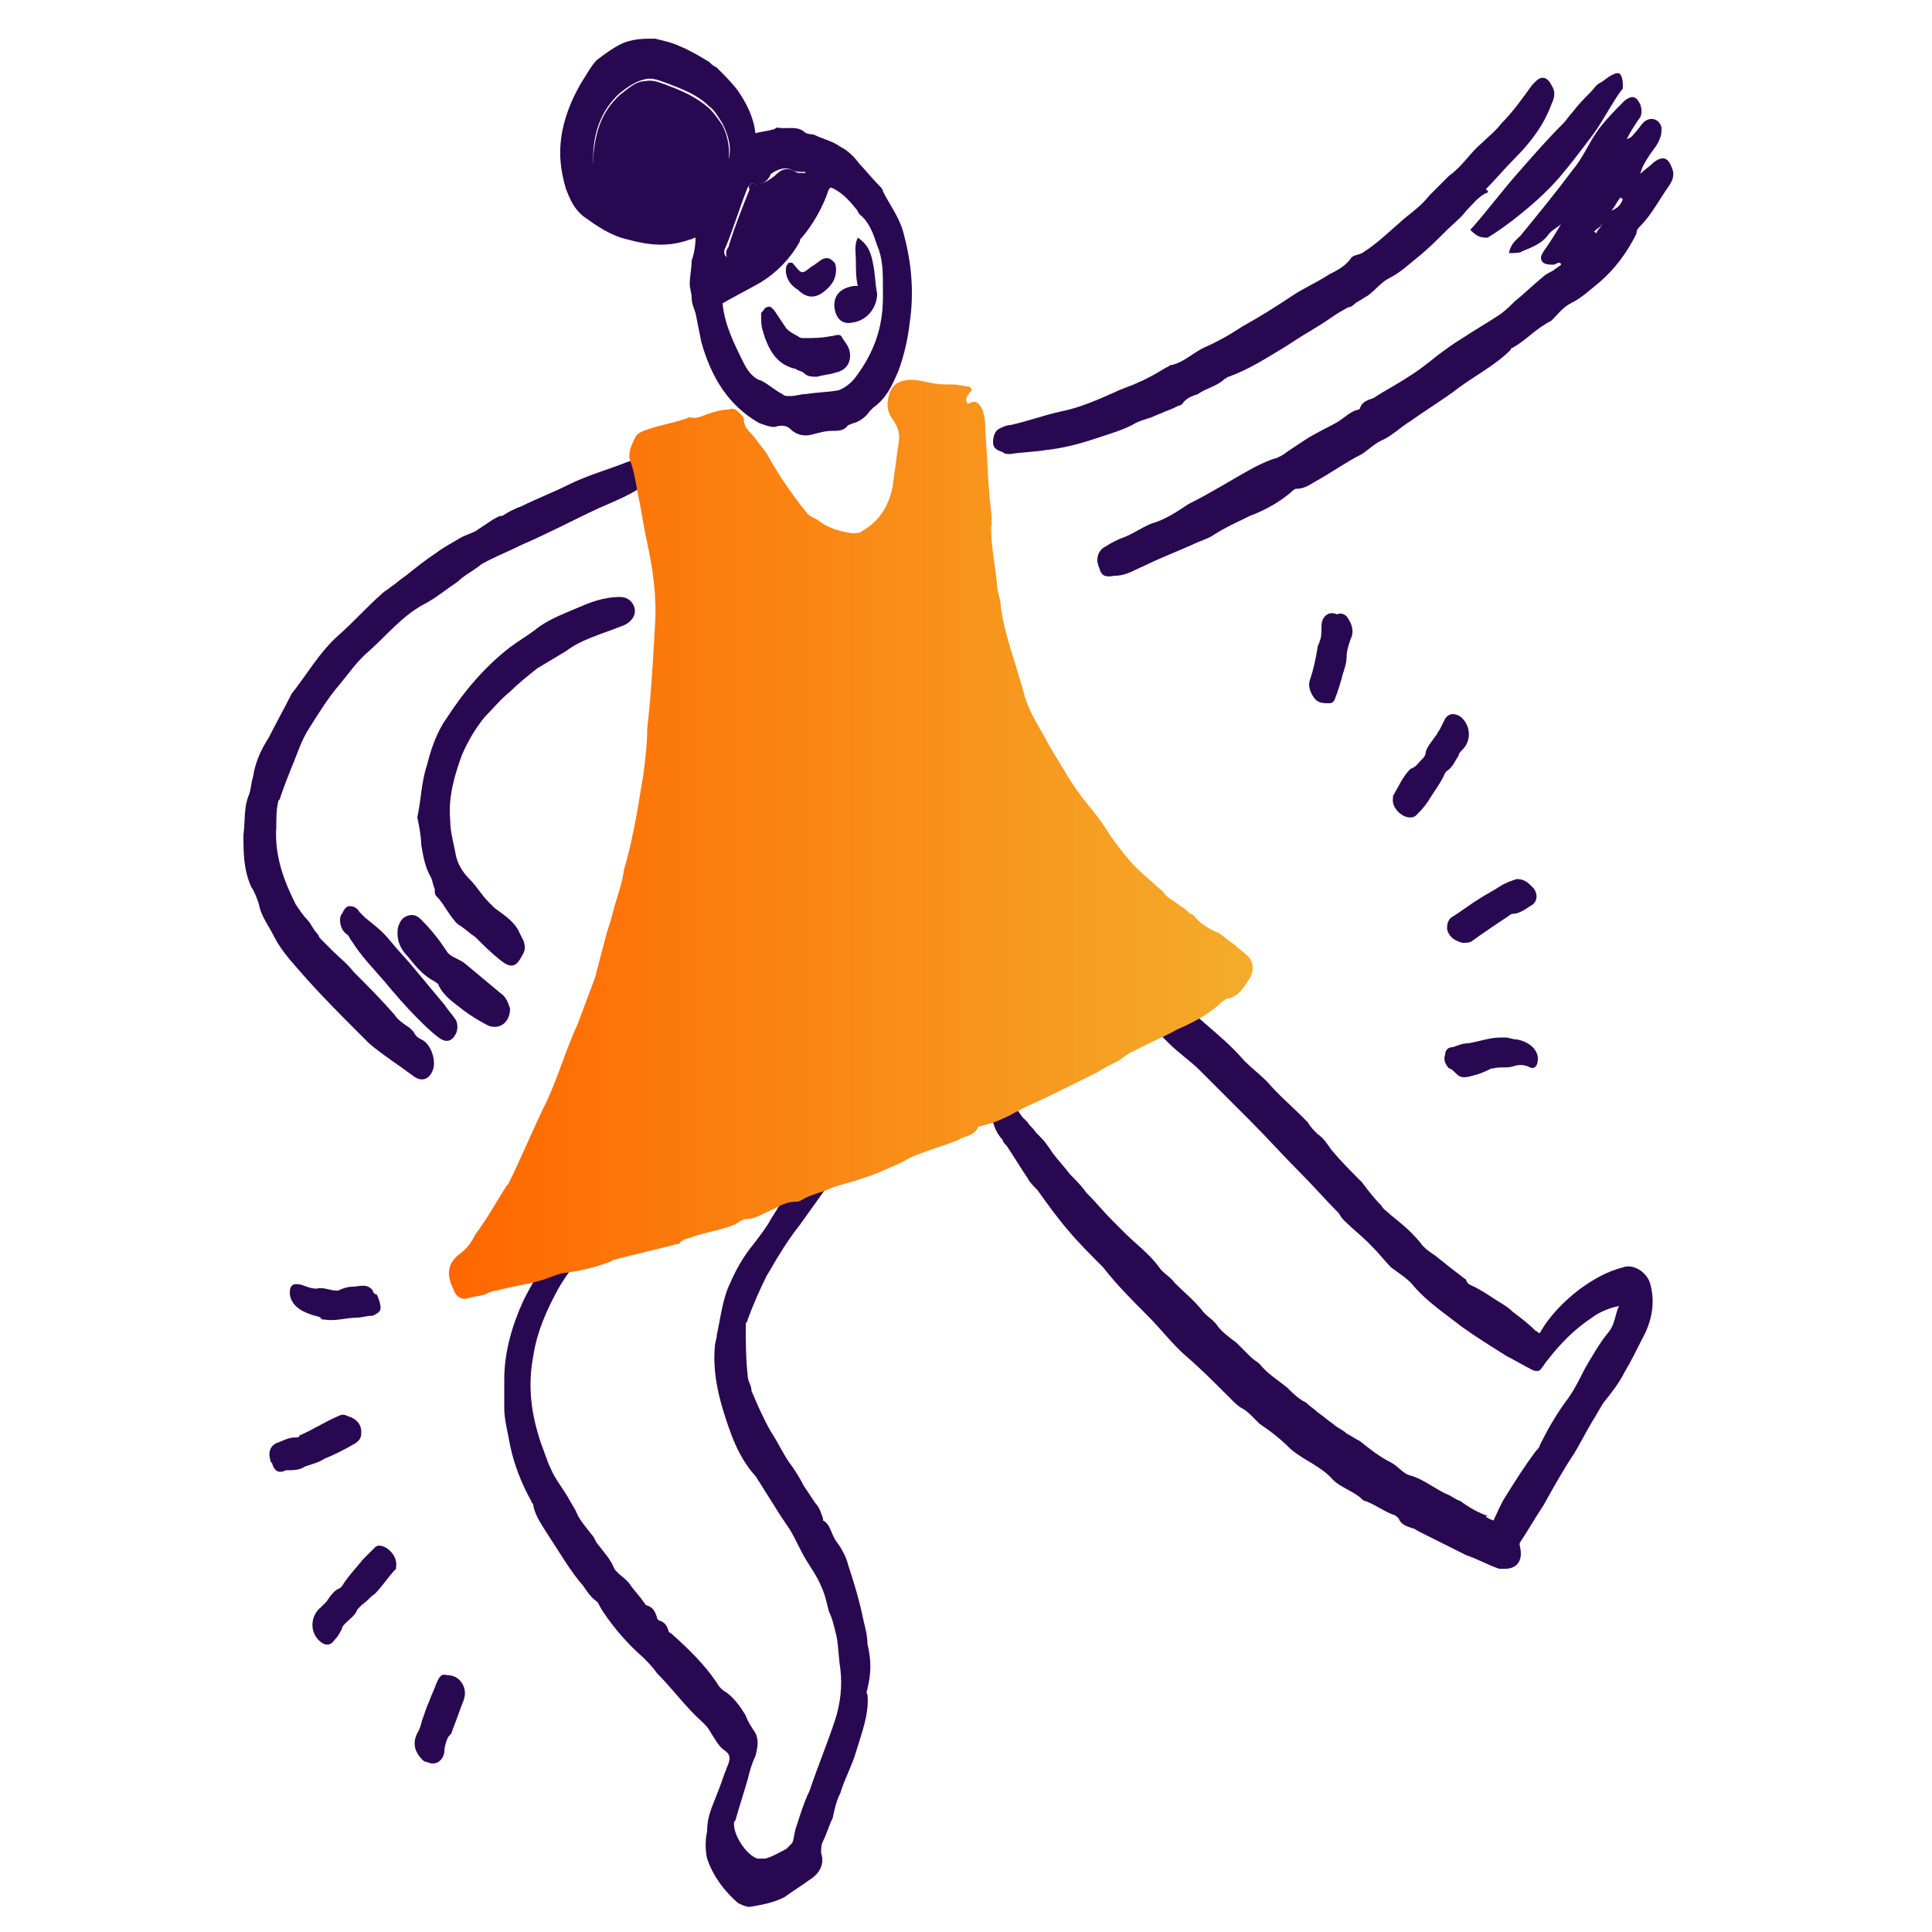 <?xml version="1.0" encoding="utf-8"?>
<!-- Generator: Adobe Illustrator 27.9.0, SVG Export Plug-In . SVG Version: 6.00 Build 0)  -->
<svg version="1.1" id="Layer_1" xmlns="http://www.w3.org/2000/svg" xmlns:xlink="http://www.w3.org/1999/xlink" x="0px" y="0px"
	 viewBox="0 0 100 100" style="enable-background:new 0 0 100 100;" xml:space="preserve">
<style type="text/css">
	.st0{fill:#290852;}
	.st1{fill:url(#SVGID_1_);}
	.st2{fill:url(#SVGID_00000047037853110863781050000016559950565086058670_);}
	.st3{fill:url(#SVGID_00000073001109367572917610000014905470849448433293_);}
	.st4{fill:url(#SVGID_00000096778823354625318480000011122240999619997571_);}
</style>
<g>
	<g>
		<path class="st0" d="M77.3,78.7c0.2-0.4,0.4-0.9,0.6-1.2c0.5-0.8,1-1.6,1.6-2.4c0.1-0.1,0.2-0.2,0.2-0.3c0.4-0.8,0.8-1.5,1.3-2.2
			c0.4-0.5,0.7-1.1,1-1.7c0.4-0.7,0.8-1.4,1.3-2c0.3-0.4,0.3-0.9,0.5-1.3c-0.5,0.1-1,0.3-1.4,0.6c-0.9,0.6-1.6,1.3-2.3,2.2
			c-0.1,0.1-0.2,0.3-0.3,0.4c-0.1,0.2-0.3,0.2-0.5,0.1c-0.4-0.2-0.9-0.5-1.3-0.7c-0.8-0.5-1.6-1-2.3-1.5c-0.9-0.7-1.8-1.3-2.5-2.1
			c-0.3-0.4-0.8-0.7-1.2-1c-0.3-0.3-0.6-0.7-1-1.1c-0.1-0.1-0.1-0.1-0.2-0.2c-0.4-0.4-0.8-0.7-1.2-1.1c-0.1-0.1-0.2-0.2-0.3-0.4
			c-0.7-0.7-1.3-1.4-2-2.1c-0.9-0.9-1.7-1.8-2.6-2.7c-0.9-0.9-1.7-1.7-2.6-2.6c-0.5-0.5-1.1-0.9-1.6-1.4c-0.6-0.6-1.2-1.2-1.8-1.7
			c-0.5-0.4-1-0.8-1.4-1.3c-0.6-0.6-1.3-1.1-1.7-1.8c-0.1-0.1-0.3-0.2-0.4-0.4c-0.2-0.2-0.4-0.4-0.6-0.7c-0.3-0.4-0.7-0.9-1-1.3
			c-0.2-0.2-0.3-0.5-0.1-0.8c0.2-0.2,0.5-0.2,0.9-0.1c0.1,0,0.1,0,0.2,0.1c0.5,0.5,1.2,0.8,1.6,1.5c0.1,0.2,0.3,0.3,0.5,0.4
			c0.3,0.3,0.7,0.6,1,0.9c0.4,0.3,0.6,0.7,1,1c0.8,0.6,1.5,1.4,2.3,1.9c0.3,0.2,0.5,0.4,0.7,0.7c0.2,0.2,0.5,0.4,0.7,0.6
			c0.7,0.6,1.4,1.2,2,1.9c0.4,0.4,0.8,0.7,1.2,1.1c0.5,0.6,1.2,1.2,1.7,1.7c0.1,0.1,0.3,0.3,0.4,0.4c0.1,0.2,0.3,0.4,0.5,0.6
			c0.3,0.2,0.5,0.5,0.7,0.8c0.5,0.6,1,1.1,1.6,1.7c0.3,0.4,0.6,0.8,1,1.2c0.1,0.2,0.3,0.3,0.5,0.5c0.5,0.4,1,0.8,1.5,1.4
			c0.2,0.3,0.5,0.5,0.8,0.7c0.5,0.4,1,0.8,1.4,1.1c0.1,0.1,0.2,0.1,0.2,0.2c0.1,0.2,0.2,0.2,0.4,0.3c0.4,0.2,0.7,0.4,1,0.6
			c0.3,0.2,0.7,0.4,1,0.7c0.4,0.3,0.8,0.6,1.2,1c0.1,0,0.1,0.1,0.2,0.1c0.5-0.9,1.3-1.7,2.1-2.3c0.7-0.5,1.4-0.9,2.2-1.1
			c0.5-0.2,1.2,0.2,1.4,0.8c0.3,1,0.1,2-0.4,2.9c-0.3,0.6-0.6,1.2-0.9,1.7c-0.3,0.6-0.7,1.1-1.1,1.6c-0.2,0.3-0.4,0.7-0.6,1
			c-0.3,0.5-0.6,1.1-0.9,1.6c-0.6,0.9-1.1,1.8-1.6,2.7c-0.4,0.6-0.8,1.3-1.2,1.9c-0.1,0.1,0,0.3,0,0.4c0.1,0.6-0.2,1-0.8,1
			c-0.1,0-0.2,0-0.3,0c-0.6-0.2-1.1-0.5-1.7-0.7c-0.4-0.2-0.8-0.4-1.2-0.6c-0.4-0.2-0.8-0.4-1.2-0.6c-0.2-0.1-0.3-0.2-0.4-0.2
			c-0.3-0.1-0.6-0.2-0.7-0.5c-0.1-0.1-0.2-0.2-0.3-0.2c-0.5-0.2-0.9-0.5-1.4-0.7c-0.1,0-0.2-0.1-0.2-0.1c-0.4-0.4-1.1-0.6-1.5-1
			c-0.6-0.7-1.5-1-2.2-1.6c-0.5-0.5-1-0.9-1.6-1.3c-0.1-0.1-0.2-0.2-0.3-0.3c-0.2-0.2-0.4-0.4-0.6-0.5c-0.2-0.1-0.4-0.3-0.6-0.5
			c-0.1-0.1-0.2-0.2-0.3-0.3c-0.6-0.6-1.3-1.3-2-1.9c-0.7-0.6-1.3-1.4-2-2.1c-0.8-0.8-1.6-1.6-2.3-2.5c-0.6-0.6-1.3-1.3-1.8-1.9
			c-0.6-0.7-1.1-1.4-1.6-2.1c-0.2-0.2-0.4-0.4-0.5-0.6c-0.4-0.6-0.7-1.1-1.1-1.7c-0.1-0.1-0.2-0.2-0.2-0.3c-0.4-0.4-0.5-0.9-0.6-1.3
			c0-0.2,0-0.4,0.1-0.5c0.1-0.4,0.5-0.5,0.8-0.2c0.3,0.2,0.5,0.5,0.7,0.8c0.1,0.1,0.2,0.2,0.3,0.3c0.1,0.2,0.3,0.3,0.4,0.5
			c0.1,0.1,0.2,0.2,0.3,0.3c0.2,0.2,0.4,0.5,0.6,0.8c0.3,0.4,0.6,0.7,0.9,1.1c0.3,0.3,0.6,0.6,0.8,0.9c0.5,0.5,0.9,1,1.4,1.5
			c0.2,0.2,0.4,0.4,0.6,0.6c0.6,0.6,1.3,1.1,1.8,1.8c0.2,0.3,0.6,0.5,0.8,0.8c0.5,0.5,1,0.9,1.4,1.4c0.2,0.3,0.6,0.5,0.8,0.8
			c0.2,0.3,0.6,0.6,1,0.9c0.2,0.2,0.5,0.5,0.7,0.7c0.2,0.2,0.4,0.3,0.5,0.4c0.4,0.5,0.9,0.8,1.4,1.2c0.3,0.3,0.6,0.6,1,0.8
			c0.2,0.2,0.4,0.3,0.6,0.5c0.3,0.2,0.5,0.4,0.8,0.6c0.2,0.2,0.5,0.3,0.7,0.5c0.2,0.1,0.5,0.3,0.7,0.4c0.5,0.4,1,0.8,1.6,1.1
			c0.4,0.2,0.6,0.6,1.1,0.7c0.6,0.2,1.1,0.6,1.7,0.9c0.3,0.1,0.5,0.3,0.8,0.4c0.4,0.3,0.9,0.6,1.5,0.8C76.7,78.4,77,78.6,77.3,78.7z
			"/>
		<path class="st0" d="M40.5,45.6c0.3,0.6,0.2,1.1,0,1.5c-0.5,1.2-1.1,2.3-1.6,3.5c-0.3,0.7-0.7,1.4-1.1,2.1c-0.5,0.9-1,1.9-1.5,2.8
			c-0.2,0.3-0.3,0.6-0.5,0.8c-0.4,0.7-0.8,1.4-1.3,2.1c-0.6,0.9-1.1,1.7-1.7,2.5c-0.9,1.3-1.7,2.5-2.6,3.8c-0.4,0.7-0.9,1.3-1.3,2
			c-0.6,1.1-1.1,2.2-1.3,3.5c-0.3,1.6-0.1,3,0.4,4.5c0.2,0.5,0.3,0.9,0.5,1.3c0.2,0.5,0.6,1,0.9,1.5c0.1,0.2,0.3,0.5,0.4,0.7
			c0.2,0.5,0.5,0.8,0.8,1.2c0.2,0.2,0.2,0.4,0.4,0.6c0.3,0.4,0.6,0.7,0.8,1.2c0.2,0.3,0.6,0.5,0.8,0.8c0.2,0.3,0.5,0.6,0.7,0.9
			c0.1,0.1,0.1,0.2,0.2,0.2c0.3,0.1,0.4,0.3,0.5,0.6c0,0.1,0.1,0.2,0.2,0.2c0.2,0.1,0.3,0.2,0.4,0.5c0,0.1,0.1,0.1,0.2,0.2
			c0.9,0.8,1.7,1.6,2.3,2.5c0.1,0.2,0.3,0.4,0.5,0.5c0.4,0.3,0.7,0.7,1,1.2c0.1,0.3,0.3,0.6,0.5,0.9c0.2,0.4,0.1,0.8,0,1.2
			c-0.2,0.4-0.3,0.8-0.4,1.2c-0.2,0.7-0.4,1.3-0.6,2c0,0.1-0.1,0.2-0.1,0.2c-0.1,0.6,0.6,1.7,1.2,1.9c0.1,0,0.3,0,0.4,0
			c0.4-0.1,0.7-0.3,1.1-0.5c0.1-0.1,0.2-0.2,0.3-0.3c0.1-0.2,0.1-0.5,0.2-0.8c0.2-0.6,0.4-1.3,0.7-1.9c0.4-1.2,0.9-2.4,1.3-3.6
			c0.3-0.9,0.4-1.8,0.3-2.7c-0.1-0.6-0.1-1.2-0.2-1.7c-0.1-0.4-0.2-0.9-0.4-1.3c-0.1-0.4-0.2-0.9-0.4-1.3c-0.2-0.5-0.5-0.9-0.8-1.4
			c-0.3-0.5-0.5-1-0.8-1.5c-0.2-0.3-0.4-0.6-0.6-0.9c-0.3-0.5-0.7-1.1-1-1.6c-0.1-0.1-0.1-0.2-0.2-0.3c-0.9-1-1.3-2.2-1.7-3.5
			c-0.3-1-0.5-2.1-0.4-3.2c0-0.2,0.1-0.4,0.1-0.6c0.2-0.9,0.3-1.9,0.7-2.7c0.3-0.7,0.7-1.4,1.2-2c0.3-0.4,0.7-0.9,0.9-1.3
			c0.5-0.8,1-1.6,1.6-2.4c0.4-0.6,0.9-1.1,1.3-1.7c0.2-0.3,0.5-0.5,0.7-0.8c0.2-0.2,0.4-0.5,0.5-0.8c0.1-0.4,0.3-0.6,0.5-0.5
			c0.3,0,0.5,0.3,0.6,0.6c0,0.4-0.1,0.7-0.3,1c-0.2,0.3-0.4,0.6-0.6,0.9c-0.4,0.6-0.9,1.2-1.3,1.9c-0.5,0.7-1,1.4-1.5,2.1
			c-0.4,0.5-0.8,1.1-1.1,1.6c-0.2,0.3-0.4,0.7-0.6,1c-0.4,0.8-0.7,1.5-1,2.3c0,0.1-0.1,0.2-0.1,0.2c0,0.9,0,1.8,0.1,2.7
			c0,0.3,0.2,0.5,0.2,0.8c0.3,0.7,0.6,1.4,1,2.1c0.4,0.6,0.7,1.3,1.1,1.8c0.2,0.3,0.4,0.6,0.6,1c0.2,0.3,0.4,0.6,0.6,0.9
			c0.2,0.2,0.3,0.5,0.4,0.8c0,0,0,0.1,0,0.1c0.4,0.2,0.4,0.7,0.7,1.1c0.3,0.4,0.5,0.8,0.6,1.2c0.3,0.9,0.6,1.9,0.8,2.9
			c0.1,0.4,0.2,0.8,0.2,1.2c0.2,0.8,0.2,1.5,0,2.3c0,0.1-0.1,0.2,0,0.3c0.1,1-0.3,2-0.6,3c-0.2,0.7-0.6,1.4-0.8,2.1
			c-0.2,0.4-0.3,0.8-0.4,1.3c-0.2,0.4-0.3,0.8-0.5,1.2c-0.1,0.2-0.1,0.4-0.1,0.6c0.2,0.6-0.1,1.1-0.6,1.4c-0.4,0.3-0.9,0.6-1.3,0.9
			c-0.6,0.3-1.2,0.4-1.8,0.5c-0.2,0-0.4-0.1-0.6-0.2c-0.7-0.6-1.3-1.4-1.6-2.3c-0.1-0.4-0.1-1,0-1.4c0-0.5,0.1-0.9,0.3-1.4
			c0.2-0.5,0.4-1,0.6-1.6c0.1-0.2,0.1-0.3,0.2-0.5c0.1-0.3,0.1-0.5-0.2-0.7c-0.3-0.2-0.5-0.6-0.7-0.9c-0.2-0.4-0.5-0.6-0.8-0.9
			c-0.7-0.7-1.3-1.5-2-2.2c-0.2-0.3-0.5-0.6-0.7-0.8c-0.8-0.7-1.5-1.5-2.1-2.4C31,83.1,31,83,30.9,82.9c-0.3-0.2-0.5-0.5-0.7-0.8
			c-0.7-0.8-1.2-1.7-1.8-2.6c-0.3-0.5-0.7-1-0.8-1.6c0-0.1-0.1-0.1-0.1-0.2c-0.5-0.9-0.9-1.9-1.1-2.9c-0.1-0.6-0.3-1.3-0.3-1.9
			c0-0.5,0-1,0-1.5c0-1.4,0.4-2.8,1-4.1c0.4-0.8,0.9-1.6,1.3-2.4c0.6-1,1.3-1.9,1.9-2.8c0.3-0.5,0.6-1,1-1.5c0.5-0.7,1-1.4,1.4-2.1
			c0.4-0.5,0.7-1.1,1.1-1.6c0.5-0.7,0.9-1.5,1.4-2.2c0.5-0.9,1.1-1.8,1.6-2.7c0.7-1.4,1.4-2.7,2.2-4.1c0.3-0.6,0.6-1.1,1-1.7
			C40.1,46,40.3,45.9,40.5,45.6z"/>
		<path class="st0" d="M78.1,13.1c0.1-0.5,0.4-0.7,0.6-0.9c0.9-1.1,1.8-2.2,2.7-3.4c0.5-0.6,0.8-1.3,1.2-1.9c0.4-0.6,1-1.2,1.5-1.7
			c0.4-0.3,0.6-0.2,0.8,0.2C85,5.7,85,6,84.8,6.2c-0.2,0.3-0.4,0.6-0.6,1c0.3-0.1,0.3-0.2,0.4-0.3c0.2-0.2,0.3-0.4,0.5-0.6
			C85.5,6,85.9,6.2,86,6.6c0,0.2,0,0.4-0.1,0.6c-0.1,0.3-0.3,0.5-0.5,0.8c-0.2,0.3-0.4,0.6-0.5,1c0.2-0.2,0.5-0.4,0.7-0.6
			c0.4-0.3,0.7-0.3,0.9,0.2c0.2,0.4,0.1,0.7-0.1,1c-0.5,0.7-0.9,1.5-1.5,2.1c-0.1,0.1-0.2,0.2-0.2,0.4c-0.5,1-1.1,1.8-1.9,2.5
			c-0.5,0.4-0.9,0.8-1.5,1.1c-0.4,0.2-0.7,0.6-1,0.9C79.5,17,79,17.6,78.3,18c0,0-0.1,0-0.1,0.1c-0.9,0.9-2,1.4-3,2.2
			c-0.7,0.5-1.5,1-2.2,1.5c-0.5,0.3-1,0.8-1.5,1c-0.4,0.2-0.7,0.5-1,0.7c-0.8,0.4-1.5,0.9-2.2,1.3c-0.4,0.2-0.7,0.5-1.2,0.5
			c-0.1,0-0.2,0.1-0.3,0.2c-0.6,0.5-1.3,0.9-2.1,1.2c-0.6,0.3-1.3,0.6-1.9,1c-0.3,0.2-0.7,0.3-1.1,0.5c-0.9,0.4-1.7,0.7-2.5,1.1
			c-0.5,0.2-0.9,0.5-1.5,0.5c-0.5,0.1-0.7,0-0.8-0.4c-0.2-0.4-0.1-0.9,0.3-1.1c0.3-0.2,0.7-0.4,1-0.5c0.5-0.2,0.9-0.5,1.4-0.7
			c0.7-0.2,1.3-0.6,1.9-1c1.2-0.6,2.3-1.3,3.4-1.9c0.4-0.2,0.8-0.4,1.2-0.5c0.2-0.1,0.4-0.2,0.5-0.3c0.3-0.2,0.6-0.4,0.9-0.6
			c0.6-0.4,1.3-0.7,1.8-1c0.3-0.2,0.6-0.5,1-0.6c0,0,0.1,0,0.1-0.1c0.1-0.3,0.4-0.4,0.7-0.5c0.6-0.4,1.2-0.7,1.8-1.1
			c0.5-0.3,1-0.7,1.5-1.1c0.4-0.3,0.8-0.6,1.3-0.9c0.6-0.4,1.3-0.8,1.9-1.2c0.3-0.2,0.6-0.5,0.8-0.7c0.5-0.4,1-0.9,1.5-1.3
			c0.1-0.1,0.3-0.2,0.5-0.3c0.1-0.1,0.3-0.2,0.4-0.3c0,0,0-0.1-0.1-0.1c-0.1,0-0.2,0.1-0.3,0.1c-0.2,0-0.5,0-0.6-0.2
			c-0.1-0.2,0-0.3,0.1-0.5c0.3-0.4,0.6-0.9,0.9-1.4c-0.2,0.2-0.5,0.3-0.7,0.6c-0.3,0.4-0.8,0.6-1.3,0.8
			C78.7,13.1,78.4,13.1,78.1,13.1z M83.4,10.9C83.4,10.9,83.4,10.9,83.4,10.9c0.3-0.1,0.5-0.3,0.6-0.6c0,0-0.1,0-0.1-0.1
			C83.7,10.4,83.6,10.7,83.4,10.9z M82.9,11.7C82.9,11.6,82.8,11.6,82.9,11.7c-0.2,0.1-0.3,0.2-0.4,0.3c0,0,0.1,0,0.1,0.1
			C82.7,11.9,82.8,11.8,82.9,11.7z"/>
		<path class="st0" d="M12.6,43.2c0.1-0.7,0-1.4,0.3-2.1c0.1-0.3,0.1-0.6,0.2-0.9c0.1-0.7,0.4-1.4,0.8-2c0.4-0.8,0.8-1.5,1.2-2.3
			c0,0,0,0,0,0c0.8-1,1.4-2.1,2.4-3c0.8-0.7,1.5-1.5,2.3-2.2c0.1-0.1,0.3-0.2,0.4-0.3c0.3-0.2,0.5-0.4,0.8-0.6
			c0.5-0.4,1-0.8,1.6-1.2c0.4-0.3,0.8-0.5,1.3-0.8c0.2-0.1,0.5-0.2,0.7-0.3c0.3-0.2,0.6-0.4,0.9-0.6c0.2-0.1,0.3-0.2,0.5-0.2
			c0.3-0.2,0.7-0.4,1-0.5c0.8-0.4,1.6-0.7,2.4-1.1c1-0.5,2.1-0.8,3.1-1.2c0.3-0.1,0.7-0.1,1,0c0.4,0,0.6,0.5,0.3,0.8
			c-0.1,0.1-0.2,0.2-0.3,0.3c-0.8,0.6-1.6,0.9-2.5,1.3c-1.3,0.6-2.6,1.3-4,1.9c-0.6,0.3-1.1,0.5-1.7,0.8c-0.2,0.1-0.4,0.2-0.5,0.3
			c-0.4,0.3-0.8,0.5-1.1,0.8c-0.6,0.4-1.2,0.9-1.8,1.2c-1.1,0.6-1.9,1.6-2.8,2.4c-0.6,0.5-1,1.1-1.5,1.7c-0.6,0.7-1.1,1.5-1.6,2.3
			c-0.4,0.6-0.6,1.3-0.9,2c-0.2,0.5-0.4,1-0.6,1.6c0,0.1-0.1,0.1-0.1,0.2c-0.1,0.4-0.1,0.9-0.1,1.3c-0.1,1.5,0.4,2.8,1,4
			c0.2,0.3,0.4,0.6,0.6,0.8c0.2,0.2,0.3,0.5,0.5,0.7c0.1,0.1,0.1,0.2,0.2,0.3c0.2,0.2,0.4,0.4,0.6,0.6c0.4,0.4,0.8,0.7,1.1,1.1
			c0.7,0.7,1.4,1.4,2.1,2.2c0.2,0.3,0.5,0.5,0.8,0.7c0.1,0.1,0.2,0.2,0.2,0.2c0.1,0.2,0.2,0.3,0.4,0.4c0.5,0.2,0.8,1.1,0.6,1.6
			c-0.2,0.5-0.6,0.6-1,0.3c-0.8-0.6-1.6-1.1-2.3-1.7c-0.2-0.2-0.3-0.3-0.5-0.5c-0.9-0.9-1.8-1.8-2.7-2.8c-0.6-0.7-1.3-1.4-1.7-2.2
			c-0.3-0.6-0.7-1.1-0.8-1.7c-0.1-0.3-0.2-0.6-0.4-0.9C12.6,45,12.6,44.1,12.6,43.2z"/>
		<path class="st0" d="M52.3,23.5c-0.2,0-0.3,0-0.4-0.1c-0.3-0.1-0.5-0.2-0.5-0.5c0-0.3,0.1-0.6,0.3-0.7c0.2-0.1,0.4-0.2,0.6-0.2
			c0.9-0.2,1.7-0.5,2.6-0.7c1-0.2,1.9-0.6,2.8-1c0.4-0.2,0.8-0.3,1.2-0.5c0.5-0.2,1-0.5,1.5-0.8c0.1,0,0.1-0.1,0.2-0.1
			c0.6-0.1,1.1-0.6,1.7-0.9c0.7-0.3,1.4-0.7,2-1.1c0.9-0.5,1.7-1,2.6-1.6c0.6-0.4,1.3-0.7,1.9-1.1c0.4-0.2,0.8-0.4,1.1-0.8
			c0.1-0.2,0.4-0.2,0.6-0.3c0.8-0.5,1.5-1.2,2.2-1.8c0.5-0.4,0.9-0.7,1.3-1.2c0.3-0.3,0.7-0.7,1-1c0.7-0.5,1.1-1.2,1.7-1.7
			c0.3-0.3,0.7-0.6,1-1c0.6-0.6,1.1-1.3,1.6-2c0.1-0.1,0.1-0.1,0.2-0.2c0.3-0.3,0.6-0.2,0.8,0.2c0.2,0.3,0.2,0.6,0,1
			c-0.4,1.1-1.1,2-1.9,2.8c-0.5,0.5-1,1.1-1.5,1.6C77.1,9.9,77,10,76.9,10c-0.4,0.2-0.7,0.6-1,0.9c-0.3,0.4-0.7,0.7-1,1
			c-0.5,0.5-1,1-1.5,1.4c-0.5,0.4-0.9,0.8-1.5,1.1c-0.4,0.2-0.7,0.6-1.1,0.9c-0.2,0.1-0.3,0.2-0.5,0.3c-0.2,0.1-0.3,0.3-0.5,0.3
			c-0.6,0.3-1.1,0.7-1.6,1c-0.5,0.3-1,0.6-1.6,1c-1,0.6-1.9,1.2-3,1.6c-0.1,0-0.1,0.1-0.2,0.1c-0.4,0.4-1,0.5-1.4,0.8
			c-0.3,0.1-0.6,0.2-0.8,0.5c-0.1,0.1-0.2,0.1-0.2,0.1c-0.2,0.1-0.4,0.2-0.7,0.3c-0.2,0.1-0.5,0.2-0.7,0.3c-0.3,0.1-0.7,0.2-1,0.4
			c-0.6,0.3-1.3,0.5-1.9,0.7c-0.9,0.3-1.7,0.5-2.6,0.6C53.5,23.4,52.9,23.4,52.3,23.5z"/>
		<path class="st0" d="M21.6,42.3c0.2-0.9,0.2-1.8,0.5-2.7c0.2-0.8,0.5-1.7,1-2.4c0.9-1.4,2-2.7,3.3-3.7c0.4-0.3,0.9-0.6,1.3-0.9
			c0.6-0.5,1.4-0.8,2.1-1.1c0.7-0.3,1.4-0.6,2.3-0.6c0.6,0,0.9,0.6,0.7,1c-0.1,0.2-0.3,0.4-0.6,0.5c-0.5,0.2-1.1,0.4-1.6,0.6
			c-0.5,0.2-0.9,0.4-1.3,0.7c-0.5,0.3-1,0.6-1.5,0.9c-0.5,0.4-1,0.8-1.4,1.2c-0.5,0.4-0.9,0.9-1.3,1.3c-0.5,0.6-0.9,1.3-1.2,2
			c-0.4,1.1-0.7,2.2-0.6,3.3c0,0.7,0.2,1.3,0.3,1.9c0.1,0.4,0.3,0.8,0.7,1.2c0.4,0.4,0.6,0.8,1,1.2c0.1,0.1,0.2,0.2,0.3,0.3
			c0.4,0.3,0.9,0.6,1.2,1.1c0.1,0.2,0.2,0.4,0.3,0.6c0.1,0.3,0.1,0.5-0.1,0.8c-0.3,0.6-0.6,0.6-1.1,0.2c-0.5-0.4-0.9-0.8-1.3-1.2
			c-0.3-0.2-0.5-0.4-0.8-0.6c-0.2-0.1-0.3-0.3-0.4-0.4c-0.3-0.4-0.5-0.8-0.8-1.1c-0.1-0.1-0.1-0.2-0.1-0.4c-0.1-0.2-0.1-0.4-0.2-0.6
			c-0.3-0.5-0.4-1.1-0.5-1.7C21.8,43.3,21.7,42.8,21.6,42.3z"/>
		<path class="st0" d="M76.1,11.9c0.9-1,1.7-2.1,2.6-3.1c0.7-0.8,1.4-1.6,2.2-2.4c0.2-0.2,0.3-0.4,0.5-0.6c0.3-0.4,0.6-0.7,0.9-1
			c0.2-0.2,0.3-0.4,0.5-0.5s0.4-0.3,0.6-0.4c0.2-0.1,0.4-0.2,0.5,0c0.1,0.2,0.1,0.4,0.1,0.6c0,0.1,0,0.1-0.1,0.2
			c-0.5,0.7-0.9,1.5-1.4,2.2c-0.6,0.8-1.2,1.6-1.8,2.3c-0.7,0.8-1.5,1.5-2.4,2.2c-0.4,0.3-0.8,0.6-1.3,0.9
			C76.7,12.3,76.5,12.3,76.1,11.9z"/>
		<path class="st0" d="M26.4,52.2c0,0.7-0.5,1.1-1.1,0.9c-0.4-0.2-0.9-0.5-1.3-0.8c-0.5-0.4-1-0.7-1.3-1.3c0-0.1-0.1-0.1-0.2-0.2
			c-0.6-0.3-1-0.8-1.4-1.3c-0.4-0.4-0.6-0.9-0.5-1.5c0.1-0.3,0.2-0.5,0.5-0.6c0.3-0.1,0.5,0,0.7,0.2c0.5,0.5,0.9,1,1.3,1.6
			c0.1,0.2,0.3,0.3,0.5,0.4c0.2,0.1,0.4,0.2,0.5,0.3c0.6,0.5,1.2,1,1.8,1.5C26.2,51.6,26.3,51.9,26.4,52.2z"/>
		<path class="st0" d="M17.6,47.6c0,0,0-0.2,0.1-0.3c0.1-0.2,0.2-0.4,0.4-0.4c0.2,0,0.4,0.1,0.5,0.3c0.1,0.1,0.2,0.2,0.3,0.3
			c0.5,0.4,0.9,0.7,1.3,1.2c0.4,0.5,0.9,1,1.3,1.5c0.5,0.6,1,1.2,1.5,1.8c0.2,0.3,0.4,0.5,0.6,0.8c0.1,0.2,0.1,0.5,0,0.7
			c-0.2,0.4-0.5,0.5-0.9,0.2c-0.4-0.3-0.8-0.7-1.1-1c-0.6-0.6-1.2-1.3-1.7-1.9c-0.6-0.7-1.2-1.3-1.7-2.1c-0.1-0.1-0.1-0.2-0.2-0.3
			C17.7,48.2,17.6,47.9,17.6,47.6z"/>
		<path class="st0" d="M18.8,83c-0.1,0.1-0.2,0.2-0.3,0.3c-0.1,0.3-0.4,0.5-0.6,0.7c-0.1,0.1-0.2,0.2-0.2,0.3
			c-0.1,0.2-0.2,0.4-0.4,0.6c-0.2,0.3-0.5,0.3-0.8,0c-0.5-0.5-0.4-1.3,0.1-1.7c0.1-0.1,0.2-0.2,0.3-0.3c0.2-0.3,0.4-0.6,0.7-0.7
			c0,0,0.1-0.1,0.1-0.1c0.3-0.5,0.7-0.9,1.1-1.4c0.2-0.2,0.4-0.4,0.6-0.6c0,0,0.1-0.1,0.2-0.1c0.5,0,1,0.6,0.9,1.1c0,0,0,0.1,0,0.1
			c-0.4,0.4-0.7,0.9-1.1,1.3C19.1,82.7,19,82.9,18.8,83C18.9,83.1,18.8,83.1,18.8,83z"/>
		<path class="st0" d="M14.1,75.8c0-0.1-0.1-0.1-0.1-0.2c-0.1-0.3-0.1-0.7,0.3-0.9c0.3-0.1,0.6-0.3,1-0.3c0.1,0,0.2,0,0.2-0.1
			c0.7-0.3,1.3-0.7,2-1c0.2-0.1,0.3-0.1,0.5,0c0.4,0.1,0.7,0.4,0.7,0.8c0,0.2,0,0.4-0.3,0.6c-0.5,0.3-1.1,0.6-1.6,0.8
			c-0.3,0.2-0.7,0.3-1,0.4c-0.3,0.2-0.6,0.2-1,0.2C14.4,76.3,14.2,76.1,14.1,75.8z"/>
		<path class="st0" d="M21.7,90.9c-0.3-0.4-0.3-0.8-0.1-1.2c0.2-0.3,0.2-0.6,0.3-0.8c0.1-0.3,0.2-0.6,0.3-0.8c0.1-0.3,0.3-0.7,0.4-1
			c0.1-0.2,0.2-0.5,0.5-0.4c0.3,0,0.6,0.1,0.8,0.4c0.2,0.3,0.2,0.6,0.1,0.9c-0.2,0.5-0.4,1.1-0.6,1.6c0,0.1-0.1,0.2-0.2,0.3
			c-0.1,0.2-0.2,0.5-0.2,0.8c-0.1,0.5-0.5,0.7-0.9,0.5C21.9,91.2,21.8,91,21.7,90.9z"/>
		<path class="st0" d="M19.5,67c0.1,0.2,0.2,0.5,0.2,0.7c0,0.2-0.2,0.3-0.4,0.4c-0.3,0-0.6,0.1-0.8,0.1c-0.6,0-1.1,0.2-1.7,0.1
			c-0.1,0-0.2,0-0.2-0.1c-0.2-0.1-0.4-0.1-0.6-0.2c-0.6-0.2-1-0.6-1-1.1c0-0.4,0.2-0.5,0.6-0.4c0.3,0.1,0.5,0.2,0.8,0.2
			c0.3-0.1,0.7,0.1,1,0.1c0,0,0.1,0,0.1,0c0.2-0.1,0.5-0.2,0.7-0.2c0.4,0,0.8-0.2,1.1,0.2C19.3,66.9,19.4,67,19.5,67z"/>
		<path class="st0" d="M73.6,39.3c0.1-0.1,0.2-0.2,0.2-0.4c0.1-0.3,0.3-0.5,0.5-0.8c0.1-0.1,0.1-0.2,0.2-0.3
			c0.1-0.2,0.2-0.4,0.3-0.6c0.2-0.3,0.5-0.3,0.8-0.1c0.5,0.4,0.6,1.2,0.1,1.7c-0.1,0.1-0.2,0.2-0.2,0.3c-0.2,0.3-0.3,0.6-0.6,0.8
			c0,0-0.1,0.1-0.1,0.1c-0.2,0.5-0.6,1-0.9,1.5c-0.2,0.3-0.4,0.5-0.6,0.7c0,0-0.1,0.1-0.2,0.1c-0.5,0.1-1.1-0.5-1-1c0,0,0-0.1,0-0.1
			c0.3-0.5,0.5-1,0.9-1.4C73.3,39.7,73.4,39.5,73.6,39.3C73.5,39.3,73.5,39.3,73.6,39.3z"/>
		<path class="st0" d="M79.2,45.8c0.1,0.1,0.1,0.1,0.2,0.2c0.2,0.3,0.2,0.7-0.2,0.9c-0.3,0.2-0.6,0.4-0.9,0.4
			c-0.1,0-0.2,0.1-0.2,0.1c-0.6,0.4-1.2,0.8-1.9,1.3c-0.1,0.1-0.3,0.1-0.5,0.1c-0.4-0.1-0.7-0.3-0.8-0.7c0-0.2,0-0.4,0.2-0.6
			c0.5-0.3,1-0.7,1.5-1c0.3-0.2,0.7-0.4,1-0.6c0.3-0.2,0.6-0.3,0.9-0.4C78.8,45.5,79,45.6,79.2,45.8z"/>
		<path class="st0" d="M69.7,31.9c0.3,0.4,0.4,0.8,0.2,1.2c-0.1,0.3-0.2,0.6-0.2,0.9c0,0.3-0.1,0.6-0.2,0.9c-0.1,0.4-0.2,0.7-0.3,1
			c-0.1,0.2-0.1,0.5-0.4,0.5c-0.3,0-0.6,0-0.8-0.3c-0.2-0.3-0.3-0.6-0.2-0.9c0.2-0.6,0.3-1.1,0.4-1.7c0-0.1,0.1-0.2,0.1-0.3
			c0.1-0.2,0.1-0.5,0.1-0.8c0-0.5,0.4-0.8,0.8-0.6C69.4,31.7,69.6,31.8,69.7,31.9z"/>
		<path class="st0" d="M75,55.3c-0.2-0.2-0.3-0.5-0.2-0.7c0-0.2,0.1-0.4,0.4-0.4c0.3-0.1,0.5-0.2,0.8-0.2c0.6-0.1,1.1-0.3,1.7-0.3
			c0.1,0,0.2,0,0.2,0c0.2,0,0.4,0.1,0.6,0.1c0.6,0.1,1.1,0.5,1.1,1c0,0.4-0.2,0.6-0.5,0.4c-0.3-0.1-0.5-0.1-0.8,0
			c-0.3,0.1-0.7,0-1,0.1c0,0-0.1,0-0.1,0c-0.2,0.1-0.4,0.2-0.7,0.3c-0.4,0.1-0.8,0.3-1.1,0C75.2,55.4,75.1,55.3,75,55.3z"/>
	</g>
	<g>
		
			<linearGradient id="SVGID_1_" gradientUnits="userSpaceOnUse" x1="23.125" y1="58.467" x2="64.874" y2="58.467" gradientTransform="matrix(1 0 0 -1 0 102)">
			<stop  offset="0" style="stop-color:#FF6600"/>
			<stop  offset="1" style="stop-color:#F4AC2B"/>
		</linearGradient>
		<path class="st1" d="M50.1,20.9c0.4-0.2,0.5-0.1,0.7,0.2c0.2,0.4,0.2,0.9,0.2,1.3c0.1,1,0.1,2,0.2,3c0,0.6,0.2,1.3,0.1,1.9
			c0,1,0.2,1.9,0.3,2.9c0,0.4,0.2,0.8,0.2,1.2c0.2,1.5,0.8,3,1.2,4.5c0.2,0.8,0.7,1.6,1.1,2.3c0.3,0.6,0.7,1.2,1,1.7
			c0.4,0.7,0.9,1.4,1.5,2.1c0.3,0.4,0.6,0.8,0.9,1.3c0.1,0.1,0.2,0.3,0.3,0.4c0.3,0.4,0.6,0.8,1,1.2c0.4,0.4,0.8,0.7,1.1,1
			c0.1,0.1,0.3,0.2,0.4,0.4c0.1,0.1,0.2,0.2,0.4,0.3c0.1,0.1,0.3,0.2,0.4,0.3c0.2,0.1,0.3,0.2,0.5,0.4c0.1,0,0.2,0.1,0.2,0.1
			c0.3,0.4,0.8,0.7,1.3,0.9c0.3,0.2,0.5,0.4,0.8,0.6c0.2,0.2,0.5,0.4,0.7,0.6c0.3,0.3,0.3,0.8,0.1,1.1c-0.3,0.5-0.6,1-1.2,1.1
			c-0.1,0-0.1,0.1-0.2,0.1c-0.7,0.7-1.5,1.1-2.4,1.5c-0.7,0.4-1.5,0.7-2.2,1.1c-0.3,0.1-0.5,0.3-0.8,0.5c-0.4,0.2-0.8,0.4-1.1,0.6
			c-1.2,0.6-2.4,1.2-3.5,1.7c-0.5,0.2-0.9,0.5-1.4,0.7c-0.4,0.2-0.8,0.3-1.2,0.4c0,0-0.1,0-0.1,0.1c-0.2,0.4-0.7,0.4-1,0.6
			c-0.7,0.3-1.5,0.5-2.2,0.8c-0.3,0.1-0.6,0.3-0.8,0.4c-0.7,0.3-1.3,0.6-2,0.8c-0.5,0.2-1.1,0.3-1.6,0.5c-0.4,0.2-0.9,0.3-1.3,0.5
			c-0.2,0.1-0.3,0.2-0.5,0.2c-0.5,0-0.8,0.2-1.2,0.4c-0.5,0.2-0.9,0.5-1.4,0.5c-0.2,0-0.4,0.2-0.6,0.3c-0.1,0-0.2,0.1-0.3,0.1
			c-0.6,0.2-1.2,0.3-1.8,0.5c-0.2,0.1-0.5,0.1-0.7,0.3c0,0.1-0.1,0.1-0.2,0.1c-1.1,0.3-2.1,0.5-3.2,0.8c-0.1,0-0.2,0.1-0.2,0.1
			c-0.8,0.3-1.6,0.5-2.5,0.6c-0.4,0.1-0.8,0.3-1.2,0.4c-0.7,0.2-1.5,0.3-2.2,0.5c-0.2,0-0.4,0.1-0.6,0.2c-0.3,0.1-0.6,0.1-0.9,0.2
			c-0.3,0.1-0.6-0.1-0.7-0.4c-0.3-0.6-0.5-1.3,0.3-1.9c0.4-0.3,0.6-0.6,0.8-1c0.6-0.8,1.1-1.7,1.6-2.5c0,0,0.1-0.1,0.1-0.1
			c0.7-1.4,1.3-2.9,2-4.3c0.6-1.3,1-2.7,1.6-4c0.3-0.8,0.6-1.6,0.9-2.4c0.2-0.8,0.4-1.5,0.6-2.3c0.1-0.3,0.2-0.6,0.3-1
			c0.2-0.8,0.5-1.5,0.6-2.3c0.3-1,0.5-2,0.7-3.1c0.1-0.6,0.2-1.2,0.3-1.8c0.1-0.8,0.2-1.6,0.2-2.4c0.2-1.7,0.3-3.5,0.4-5.3
			c0.1-1.5-0.1-2.9-0.4-4.3c-0.2-0.9-0.3-1.7-0.5-2.6c-0.1-0.6-0.2-1.2-0.4-1.7c-0.1-0.4,0.1-0.8,0.3-1.2c0.1-0.2,0.4-0.3,0.7-0.4
			c0.6-0.2,1.2-0.3,1.8-0.5c0.1,0,0.2-0.1,0.3-0.1c0.4,0.1,0.7-0.1,1-0.2c0.3-0.1,0.7-0.2,1-0.2c0.3-0.1,0.4,0,0.6,0.2
			c0.1,0.1,0.2,0.2,0.2,0.3c0,0.5,0.4,0.7,0.6,1c0.2,0.3,0.4,0.5,0.6,0.8c0.6,1.1,1.3,2.1,2.1,3.1c0.1,0.1,0.3,0.2,0.5,0.3
			c0.5,0.4,1.1,0.6,1.8,0.7c0.2,0,0.4,0,0.5-0.1c0.9-0.5,1.4-1.3,1.6-2.3c0.1-0.7,0.2-1.5,0.3-2.2c0.1-0.5,0-0.9-0.3-1.3
			c-0.3-0.4-0.3-0.8-0.2-1.2c0.1-0.4,0.3-0.7,0.8-0.8c0.4-0.1,0.8,0,1.3,0.1c0.4,0.1,0.8,0.1,1.2,0.1c0.3,0,0.6,0.1,0.8,0.1
			c0.1,0,0.2,0.1,0.2,0.2C49.9,20.6,50,20.8,50.1,20.9z"/>
	</g>
	<path class="st0" d="M36,12.3c-0.1,0-0.2,0.1-0.3,0.1c-1.1,0.4-2.1,0.3-3.2,0c-0.9-0.2-1.6-0.7-2.3-1.2c-0.5-0.4-0.7-0.9-0.9-1.4
		c-0.3-1-0.4-1.9-0.2-3c0.2-1,0.6-1.9,1.1-2.7c0.2-0.3,0.4-0.7,0.7-1c0.4-0.3,0.8-0.6,1.2-0.8C32.7,2,33.3,2,33.9,2
		c0.4,0.1,0.9,0.2,1.3,0.4c0.5,0.2,1,0.5,1.5,0.8c0.1,0.1,0.2,0.2,0.4,0.3c0.4,0.4,0.8,0.8,1.1,1.2C38.6,5.3,39,6,39.1,6.9
		c0.3-0.1,0.6-0.1,0.9-0.2c0.1,0,0.2-0.1,0.2-0.1c0.5,0.1,1-0.1,1.4,0.2C41.8,7,42,6.9,42.2,7c0.4,0.2,0.9,0.3,1.3,0.6
		c0.4,0.2,0.7,0.5,1,0.9c0.3,0.3,0.6,0.7,1,1.1c0.1,0.1,0.2,0.2,0.2,0.3c0.4,0.8,0.9,1.4,1.1,2.3c0.4,1.5,0.5,3,0.3,4.4
		c-0.1,0.9-0.3,1.8-0.6,2.6c-0.3,0.7-0.6,1.4-1.3,1.9c-0.1,0.1-0.1,0.1-0.2,0.2c-0.2,0.3-0.5,0.5-0.8,0.6c-0.1,0-0.2,0.1-0.3,0.1
		c-0.2,0.3-0.5,0.3-0.8,0.3c-0.4,0-0.7,0.1-1.1,0.2c-0.4,0.1-0.8,0-1.1-0.3c-0.2-0.2-0.5-0.2-0.8-0.1c-0.3,0-0.5-0.1-0.8-0.2
		c-1.6-0.9-2.5-2.4-3-4.2c-0.1-0.5-0.2-1-0.3-1.5c-0.1-0.3-0.2-0.5-0.2-0.8c0-0.2-0.1-0.5-0.1-0.7c0-0.4,0.1-0.8,0.1-1.2
		C35.9,13.2,36,12.8,36,12.3z M37.4,15.7c0.1,1.1,0.6,2.1,1.1,3.1c0.2,0.4,0.5,0.8,0.9,0.9c0.4,0.2,0.7,0.5,1.1,0.7
		c0.1,0.1,0.2,0.1,0.4,0.1c0.3,0,0.5-0.1,0.8-0.1c0.6-0.1,1.2-0.1,1.7-0.2c0.3-0.1,0.7-0.4,0.9-0.7c0.9-1.2,1.4-2.5,1.4-4.1
		c0-0.2,0-0.3,0-0.5c0-0.8,0-1.5-0.3-2.2c-0.2-0.6-0.4-1.2-0.9-1.6c-0.1-0.1-0.1-0.2-0.2-0.3c-0.4-0.5-0.8-0.9-1.3-1.1
		c-0.1,0.1-0.1,0.1-0.1,0.1c-0.3,0.9-0.8,1.8-1.4,2.5c-0.1,0.1-0.1,0.1-0.1,0.2c-0.5,0.9-1.2,1.6-2,2.1C38.7,15,38.1,15.3,37.4,15.7
		z M30.7,8.2c0,0.4,0.1,0.8,0.3,1.2c0.2,0.3,0.5,0.5,0.8,0.6c0.7,0.4,1.5,0.5,2.3,0.5c0.3,0,0.6,0,0.8-0.1c0.7,0,1.3-0.4,1.9-0.6
		c0.3-0.5,0.7-0.9,0.9-1.5c0.2-0.6,0-1.3-0.3-1.9c-0.2-0.3-0.4-0.7-0.7-0.9c-0.6-0.6-1.4-0.9-2.2-1.2c-0.3-0.1-0.7-0.3-1.1-0.2
		c-0.5,0.1-0.9,0.4-1.3,0.7C31.1,5.7,30.7,6.9,30.7,8.2z M38.9,9.5c-0.1,0.1-0.2,0.2-0.2,0.2c-0.4,1-0.7,2-1.1,3
		c-0.1,0.2-0.2,0.4,0,0.6c0.1-0.1,0.2-0.1,0.3-0.2c0.2-0.2,0.5-0.4,0.7-0.6c0.8-0.7,1.7-1.3,2.2-2.2c0.1-0.1,0.2-0.2,0.2-0.3
		c0.2-0.3,0.4-0.7,0.7-1.1c-0.3,0-0.5,0-0.7-0.1c-0.4-0.2-0.8,0-1.1,0.2C39.7,9.5,39.3,9.6,38.9,9.5z"/>
	<path class="st0" d="M30.7,8.2c0.1-1.3,0.4-2.4,1.4-3.3c0.4-0.3,0.8-0.7,1.3-0.7c0.4-0.1,0.8,0.1,1.1,0.2c0.8,0.3,1.5,0.6,2.2,1.2
		c0.3,0.3,0.5,0.6,0.7,0.9c0.3,0.6,0.4,1.3,0.3,1.9c-0.2,0.5-0.6,1-0.9,1.5c-0.6,0.3-1.2,0.6-1.9,0.6c-0.3,0-0.6,0-0.8,0.1
		c-0.8,0.1-1.6-0.1-2.3-0.5c-0.3-0.2-0.6-0.3-0.8-0.6C30.7,9,30.7,8.6,30.7,8.2z"/>
	<path class="st0" d="M38.9,9.5c0.5,0.1,0.8-0.1,1.2-0.4c0.3-0.3,0.6-0.5,1.1-0.2C41.3,9,41.5,8.9,41.8,9c-0.2,0.4-0.5,0.7-0.7,1.1
		c-0.1,0.1-0.2,0.2-0.2,0.3c-0.5,1-1.4,1.5-2.2,2.2c-0.2,0.2-0.5,0.4-0.7,0.6c-0.1,0.1-0.2,0.1-0.3,0.2c-0.2-0.2-0.1-0.5,0-0.6
		c0.3-1,0.7-2,1.1-3C38.7,9.7,38.8,9.6,38.9,9.5z"/>
	<path class="st0" d="M42.3,19.5c-0.3,0-0.5,0-0.7-0.2c-0.1-0.1-0.3-0.1-0.4-0.2c-0.9-0.2-1.3-0.8-1.6-1.6c-0.1-0.3-0.2-0.6-0.2-0.9
		c0-0.1,0-0.3,0-0.4c0.1-0.1,0.2-0.3,0.3-0.3c0.2-0.1,0.3,0.1,0.4,0.2c0.2,0.3,0.4,0.6,0.6,0.9c0.2,0.2,0.4,0.3,0.6,0.4
		c0.1,0.1,0.2,0.1,0.3,0.1c0.5,0,0.9,0,1.4-0.1c0.2,0,0.5-0.2,0.6,0.1c0.2,0.3,0.4,0.5,0.4,0.9c0,0.5-0.3,0.8-0.8,0.9
		C42.9,19.4,42.6,19.4,42.3,19.5z"/>
	<path class="st0" d="M44.4,12.3c0.6,0.4,0.7,0.9,0.8,1.4c0.1,0.5,0.1,1,0.2,1.5c0,0.7-0.5,1.4-1.3,1.5c-0.5,0.1-0.8-0.2-0.9-0.7
		c-0.1-0.7,0.3-1.1,1-1.2c0.1,0,0.1,0,0.2,0c-0.1-0.4-0.1-0.9-0.1-1.3C44.3,13.1,44.2,12.7,44.4,12.3z"/>
	<path class="st0" d="M41,13.6c0.1,0.1,0.1,0.1,0.1,0.1c0.4,0.5,0.4,0.5,0.9,0.1c0.2-0.1,0.4-0.3,0.6-0.4c0.3-0.1,0.4,0,0.6,0.2
		c0.1,0.2,0.1,0.5,0,0.8c-0.1,0.3-0.4,0.6-0.7,0.8c-0.5,0.3-0.9,0.1-1.2-0.2c-0.5-0.3-0.7-0.8-0.6-1.2c0-0.1,0.1-0.1,0.1-0.2
		C40.9,13.6,40.9,13.6,41,13.6z"/>
</g>
</svg>
